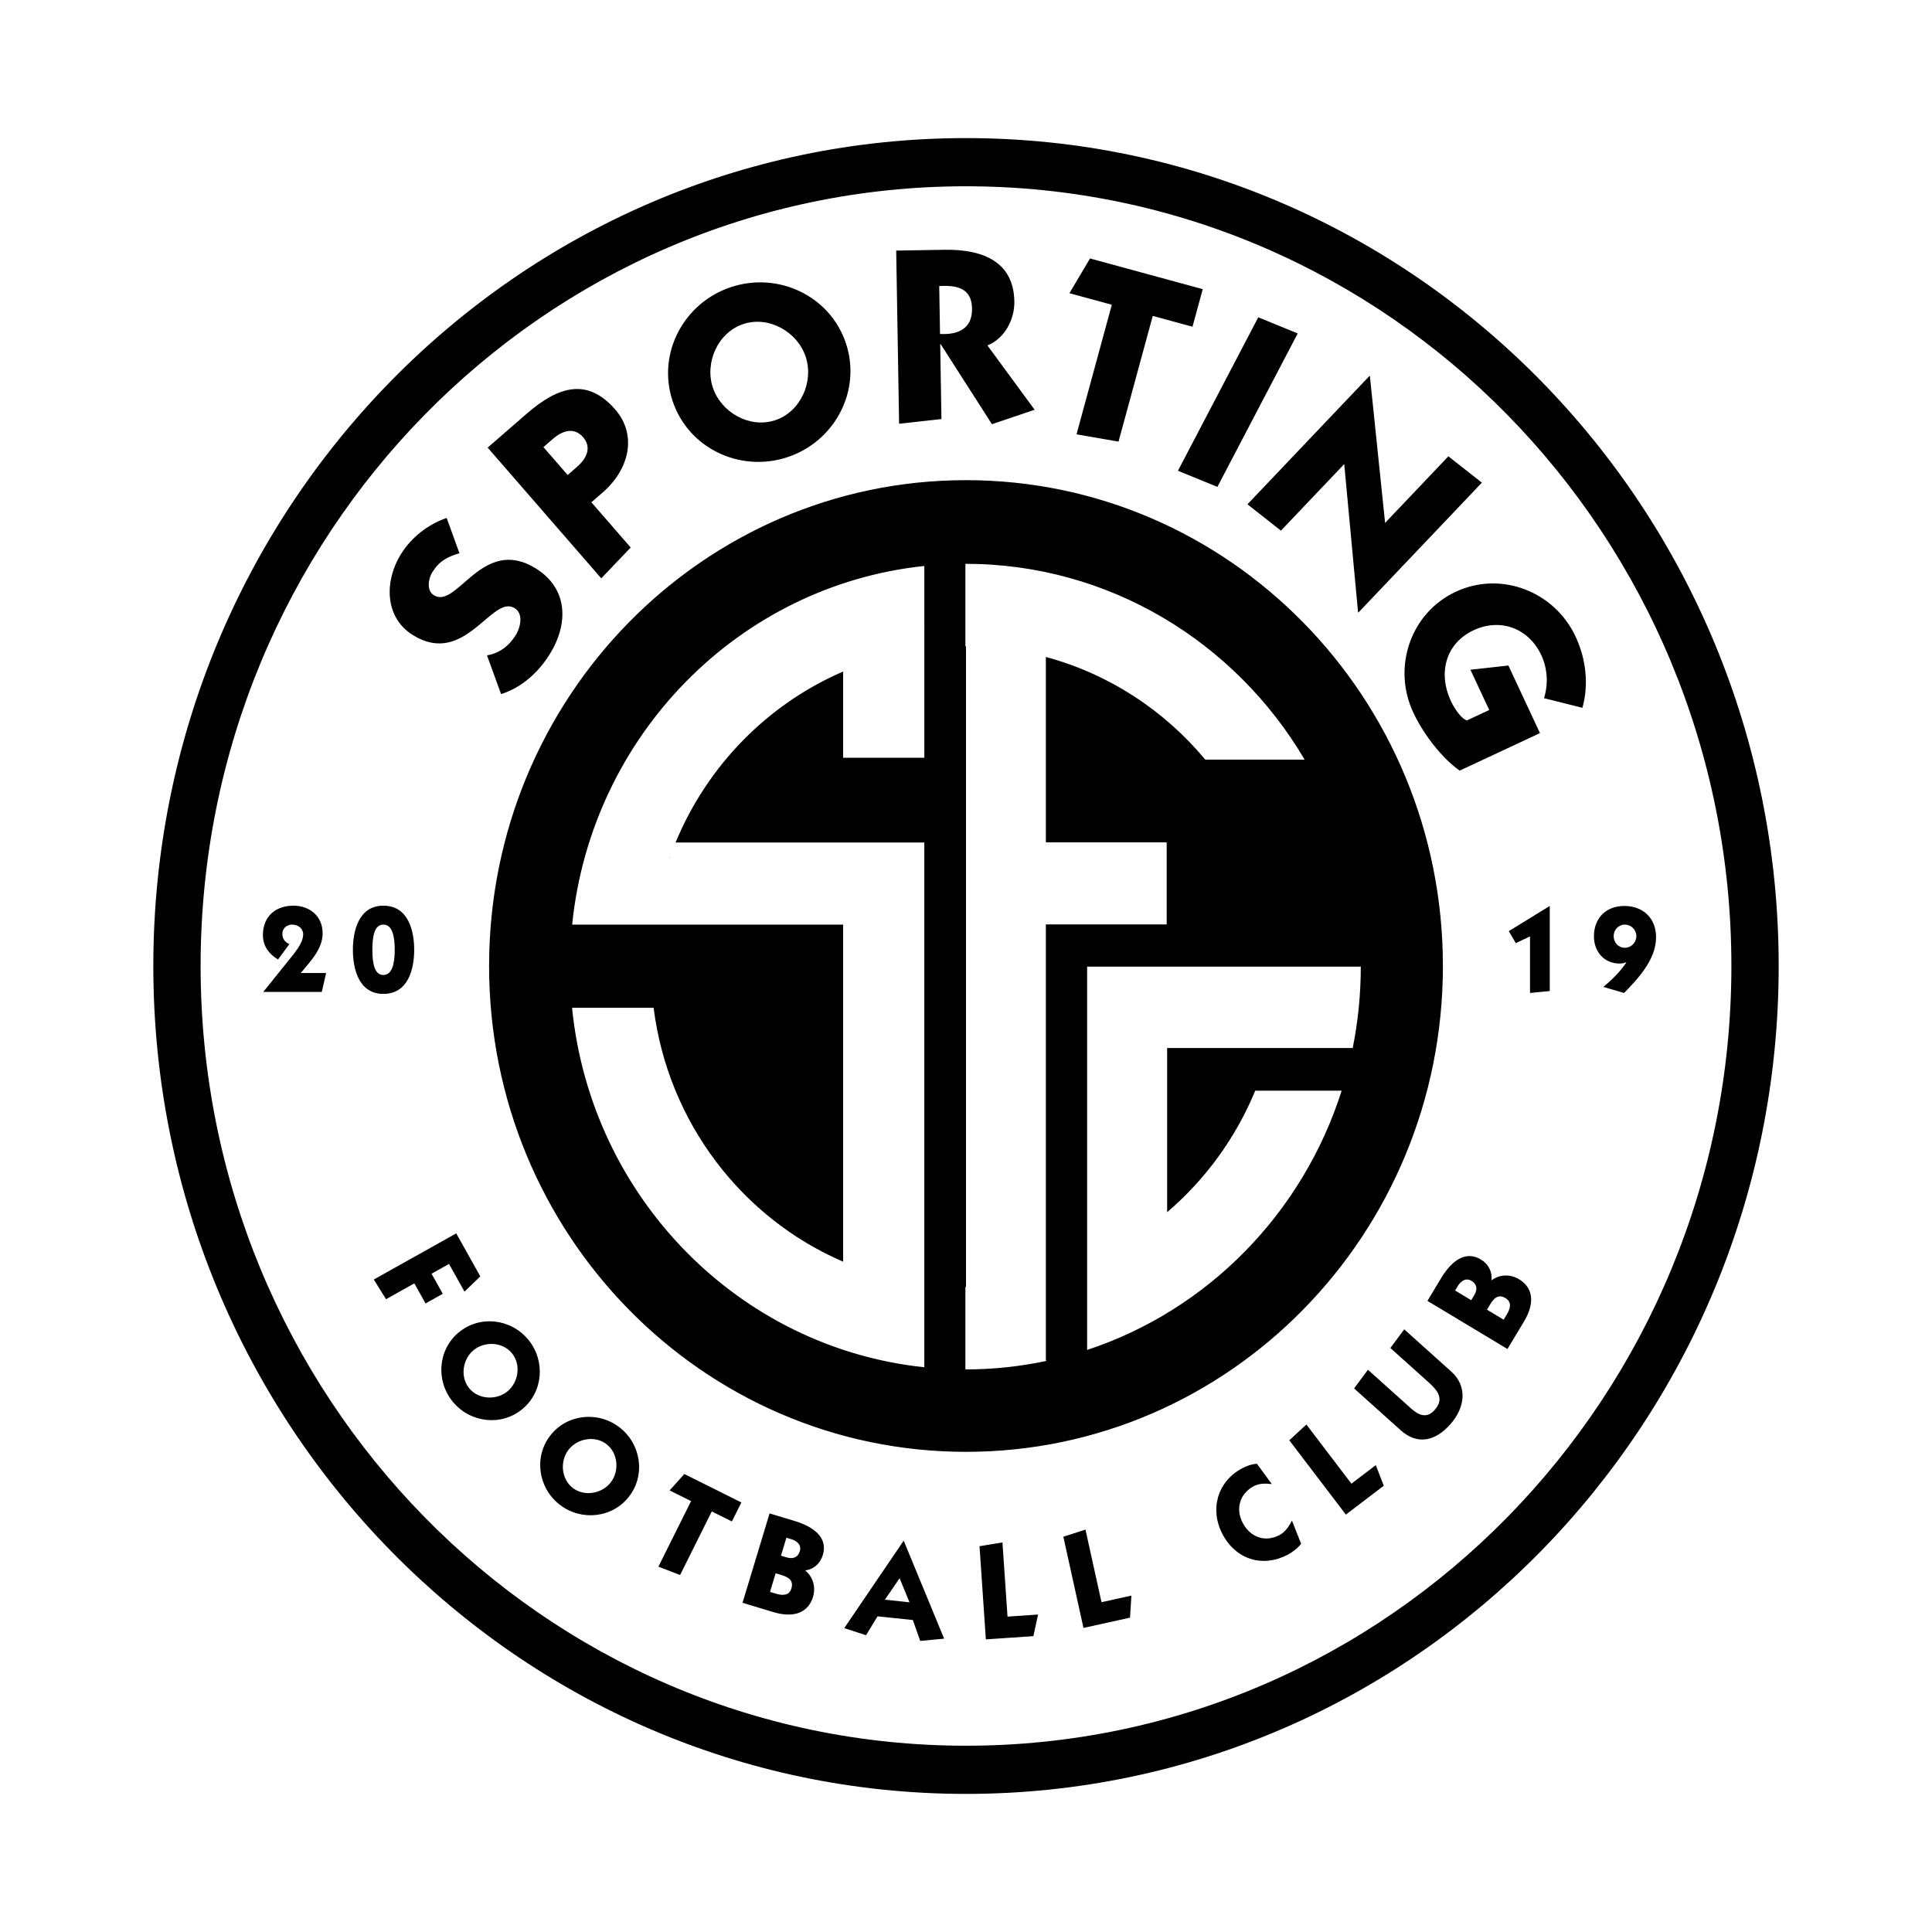 <?xml version="1.0" encoding="utf-8"?>
<!-- Generator: Adobe Illustrator 28.4.0, SVG Export Plug-In . SVG Version: 6.00 Build 0)  -->
<svg version="1.1" id="Capa_4" xmlns="http://www.w3.org/2000/svg" xmlns:xlink="http://www.w3.org/1999/xlink" x="0px" y="0px"
	 viewBox="0 0 800 800" style="enable-background:new 0 0 800 800;" xml:space="preserve">
<path d="M400,57.183C214.148,57.183,63.485,210.667,63.485,400S214.148,742.817,400,742.817
	S736.515,589.333,736.515,400S585.852,57.183,400,57.183z M400,722.867C224.963,722.867,83.068,578.315,83.068,400
	S224.963,77.132,400,77.132S716.932,221.685,716.932,400S575.037,722.867,400,722.867z M190.238,229.077
	c-5.113,1.565-8.331,3.215-11.225,7.865c-1.638,2.632-2.517,7.564,0.642,9.529
	c9.564,5.952,20.099-24.862,42.21-11.1c13.512,8.409,13.54,23.034,5.731,35.581
	c-4.642,7.458-11.641,13.814-20.104,16.459l-5.837-16.049c4.994-0.787,9.085-3.84,11.87-8.315
	c1.911-3.071,3.423-8.825-0.438-11.228c-9.388-5.843-20.537,24.589-42.122,11.156
	c-11.933-7.427-11.721-22.632-4.95-33.513c4.314-6.931,11.227-12.367,18.946-14.989L190.238,229.077z M201.933,185.35
	l16.146-14.031c13.26-11.523,25.219-14.934,36.674-1.751c9.151,10.53,5.885,24.731-5.191,34.356l-4.679,4.067
	l16.268,18.72l-12.175,12.771L201.933,185.35z M235.053,196.681l3.822-3.321c4.914-4.27,5.736-8.681,2.55-12.347
	c-3.186-3.666-7.668-3.467-12.582,0.803l-3.822,3.322L235.053,196.681z M350.319,142.27
	c6.46,19.633-4.7,40.602-24.334,47.062c-19.633,6.459-41.063-3.787-47.523-23.421
	c-6.459-19.633,4.701-40.602,24.334-47.062C322.429,112.391,343.859,122.637,350.319,142.27z M295.151,160.421
	c3.391,10.307,15.194,17.086,25.796,13.597c10.602-3.488,16.075-15.951,12.684-26.257
	c-3.391-10.307-15.195-17.086-25.796-13.597C297.233,137.652,291.759,150.114,295.151,160.421z M371.096,103.762
	l19.942-0.334c16.532-0.277,28.718,5.307,28.988,21.425c0.122,7.336-3.98,15.363-11.168,18.171l19.567,26.647
	l-17.677,5.981l-21.226-33.131l-0.206,0.003l0.519,30.998l-17.537,1.948L371.096,103.762z M389.245,138.288
	c7.551,0.39,13.399-2.188,13.259-10.557c-0.142-8.473-6.364-9.712-13.591-9.281L389.245,138.288z M442.834,121.406
	l8.525-14.388l46.668,12.715l-4.239,15.555l-16.453-4.483l-14.181,52.052l-17.387-3.023l14.616-53.647
	L442.834,121.406z M537.354,138.067l-33.255,63.543l-16.332-6.681l33.255-63.544L537.354,138.067z M562.339,253.496
	l-5.721-61.334l-26.203,27.566l-13.874-10.906l50.556-53.184l0.149,0.142l6.291,60.735l26.203-27.566l13.873,10.906
	l-51.125,53.783L562.339,253.496z M639.349,289.099c1.821-5.869,1.438-12.306-1.142-17.83
	c-5.205-11.142-16.925-15.478-27.974-10.317c-11.985,5.598-14.678,18.148-9.474,29.29
	c1.137,2.435,3.88,7.085,6.627,8.083l9.27-4.329l-7.784-16.667l15.719-1.754l13.077,27.997l-33.24,15.525
	c-6.762-4.711-14.689-14.355-19.238-24.093c-8.747-18.727-1.118-41.224,17.609-49.971
	c18.726-8.747,40.875-0.157,49.621,18.57c4.417,9.457,5.476,20.026,2.819,29.48L639.349,289.099z M135.044,402.904
	l-1.802,7.835h-24.23l12.716-15.822c1.652-2.239,3.804-5.088,3.804-8.039c0-2.442-2.103-4.019-4.556-4.019
	c-2.153,0-4.055,1.476-4.055,3.765c0,2.086,0.951,3.409,2.904,4.324l-4.706,6.359
	c-3.755-2.239-6.258-5.647-6.258-10.073c0-7.835,5.306-12.21,12.666-12.21c6.558,0,12.065,4.172,12.065,11.447
	c0,6.665-5.257,11.752-9.061,16.433H135.044z M171.507,393.289c0,7.733-2.353,18.264-12.766,18.264
	c-10.263,0-12.616-10.531-12.616-18.264c0-7.733,2.353-18.265,12.616-18.265
	C169.154,375.024,171.507,385.556,171.507,393.289z M154.185,393.289c0,5.851,0.951,10.43,4.556,10.43
	s4.706-4.579,4.706-10.43s-1.101-10.43-4.706-10.43S154.185,387.438,154.185,393.289z M624.769,385.577
	l16.951-10.437v35.224l-8.171,0.803v-23.433l-5.888,2.81L624.769,385.577z M663.92,408.659
	c3.553-2.96,6.953-6.272,9.491-10.086l-0.102-0.101c-0.914,0.401-1.675,0.502-2.74,0.502
	c-6.496,0-10.556-5.118-10.556-11.24c0-7.627,5.075-12.595,12.586-12.595c7.714,0,13.145,5.018,13.145,12.946
	c0,9.232-7.41,17.11-13.246,23.081L663.92,408.659z M672.801,382.868c-2.588,0-4.618,2.107-4.618,4.767
	c0,2.609,1.928,4.817,4.618,4.817c2.69,0,4.771-2.208,4.771-4.817C677.571,384.975,675.389,382.868,672.801,382.868z
	 M178.694,527.426l4.655,8.312l-7.132,3.993l-4.654-8.312l-11.706,6.555l-5.075-8.142l34.136-19.112l9.969,17.805
	l-6.544,6.313l-6.417-11.461L178.694,527.426z M216.265,583.502c-8.694,7.178-21.562,5.668-28.739-3.027
	c-7.178-8.694-6.223-21.615,2.471-28.792s21.562-5.668,28.739,3.027C225.913,563.404,224.958,576.325,216.265,583.502
	z M196.097,559.073c-4.564,3.768-5.666,11.111-1.791,15.805c3.876,4.694,11.294,5.002,15.858,1.234
	c4.564-3.768,5.666-11.111,1.791-15.805C208.079,555.613,200.661,555.306,196.097,559.073z M260.485,619.679
	c-6.894,8.92-19.778,10.29-28.697,3.396c-8.92-6.893-10.843-19.707-3.949-28.627s19.778-10.289,28.698-3.395
	C265.456,597.946,267.379,610.759,260.485,619.679z M235.42,600.308c-3.619,4.682-3.072,12.086,1.744,15.809
	c4.817,3.723,12.119,2.385,15.739-2.298s3.072-12.087-1.744-15.809
	C246.342,594.287,239.04,595.625,235.42,600.308z M277.283,617.145l6.093-6.788l23.608,11.771l-3.923,7.869
	l-8.323-4.15l-13.129,26.332l-8.978-3.468l13.531-27.14L277.283,617.145z M329.133,629.838
	c7.337,2.221,13.859,6.55,11.574,14.104c-1.077,3.56-3.918,5.94-7.207,6.299l-0.033,0.108
	c2.937,2.361,4.514,6.49,3.175,10.913c-1.78,5.881-7.111,9.096-16.552,6.239l-12.624-3.82l11.2-37.01
	L329.133,629.838z M318.843,659.172l2.428,0.735c2.805,0.848,5.516,0.844,6.43-2.176
	c1.045-3.453-1.398-4.722-4.203-5.571l-2.32-0.702L318.843,659.172z M323.382,644.175l2.32,0.701
	c2.913,0.882,4.773-0.204,5.475-2.524c0.849-2.805-1.388-4.365-3.546-5.019l-1.996-0.605L323.382,644.175z
	 M374.246,638.065l16.703,40.47l-9.904,0.94l-3.055-8.653l-14.629-1.542l-4.737,7.831l-9.042-2.937l24.551-36.12
	L374.246,638.065z M366.41,662.403l10.201,1.075l-4.108-9.955L366.41,662.403z M408.221,678.831l-2.622-38.583
	l9.5-1.55l2.087,30.709l12.655-0.86l-1.935,8.946L408.221,678.831z M448.646,674.093l-8.337-37.763l9.164-2.947
	l6.635,30.056l12.386-2.734l-0.581,9.134L448.646,674.093z M526.632,614.523c-2.53-0.309-5.229-0.335-7.514,0.888
	c-5.765,3.084-7.633,9.389-4.497,15.252c3.163,5.914,9.277,8.141,15.289,4.924
	c2.287-1.222,3.957-3.715,5.055-5.964l3.795,9.603c-0.993,1.49-3.759,3.609-5.3,4.432
	c-10.386,5.557-21.52,2.308-27.182-8.278c-5.45-10.187-2.292-21.848,8.045-27.377
	c1.888-1.01,4.036-1.776,6.15-1.884L526.632,614.523z M557.298,627.161L533.871,596.391l7.079-6.522l18.646,24.49
	l10.092-7.684l3.309,8.534L557.298,627.161z M600.922,567.917c6.712,6.025,5.948,14.808-0.528,22.023
	c-6.025,6.712-13.389,8.586-20.395,2.297l-19.297-17.322l5.73-7.733l17.955,16.116
	c3.061,2.749,6.411,4.165,9.612,0.599c4.142-4.614,1.402-8.059-2.541-11.599l-15.731-14.12l5.73-7.734
	L600.922,567.917z M596.709,529.3c3.95-6.569,9.744-11.832,16.506-7.766c3.188,1.917,4.8,5.253,4.342,8.53
	l0.097,0.057c3.009-2.268,7.397-2.786,11.358-0.406c5.265,3.166,7.077,9.121,1.995,17.575l-6.795,11.303
	l-33.136-19.921L596.709,529.3z M609.2,538.388l1.249-2.077c1.568-2.609,0.971-4.678-1.107-5.927
	c-2.512-1.509-4.572,0.277-5.734,2.208l-1.075,1.788L609.2,538.388z M622.628,546.461l1.307-2.174
	c1.51-2.512,2.17-5.14-0.535-6.766c-3.091-1.859-4.92,0.198-6.43,2.71l-1.248,2.077L622.628,546.461z
	 M277.311,355.21c0.048-0.135,0.092-0.273,0.14-0.408v0.408H277.311z M400,198.825
	c-109.063,0-197.476,90.069-197.476,201.175S290.937,601.175,400,601.175S597.476,511.106,597.476,400
	S509.063,198.825,400,198.825z M382.747,259.019v9.747v44.998h-33.617v-35.689
	c-31.235,13.448-56.232,38.949-69.387,70.794h69.387h16.808h16.808v182.874v18.701v15.711
	c-76.933-8.087-138.054-70.442-145.869-148.853h33.769c5.986,47.509,36.657,87.126,78.483,105.133V382.859h-43.688
	h-27.991h-6.759h-7.932h-25.845c7.961-78.247,69.014-140.43,145.832-148.505V259.019z M399.749,567.047v-34.177
	c0.084,0,0.167-0.004,0.251-0.004V267.644c-0.084-0-0.167-0.004-0.251-0.004v-34.177
	c59.654,0,111.849,32.506,140.469,81.075H499.068c-16.97-20.386-39.879-35.473-66.002-42.502v76.757h50.029v33.984
	h-50.029v145.702v17.983v16.974h0.685C422.78,565.796,411.409,567.047,399.749,567.047z M519.771,451.633h35.778
	c-16.131,50.794-55.528,90.923-105.394,107.346v-17.347v-19.075V400.255h33.133v0h46.636h23.51h10.039
	c0,11.549-1.153,22.823-3.347,33.71h-6.692h-27.769h-42.377v67.976C499.067,488.465,511.668,471.252,519.771,451.633z"
	/>
</svg>
